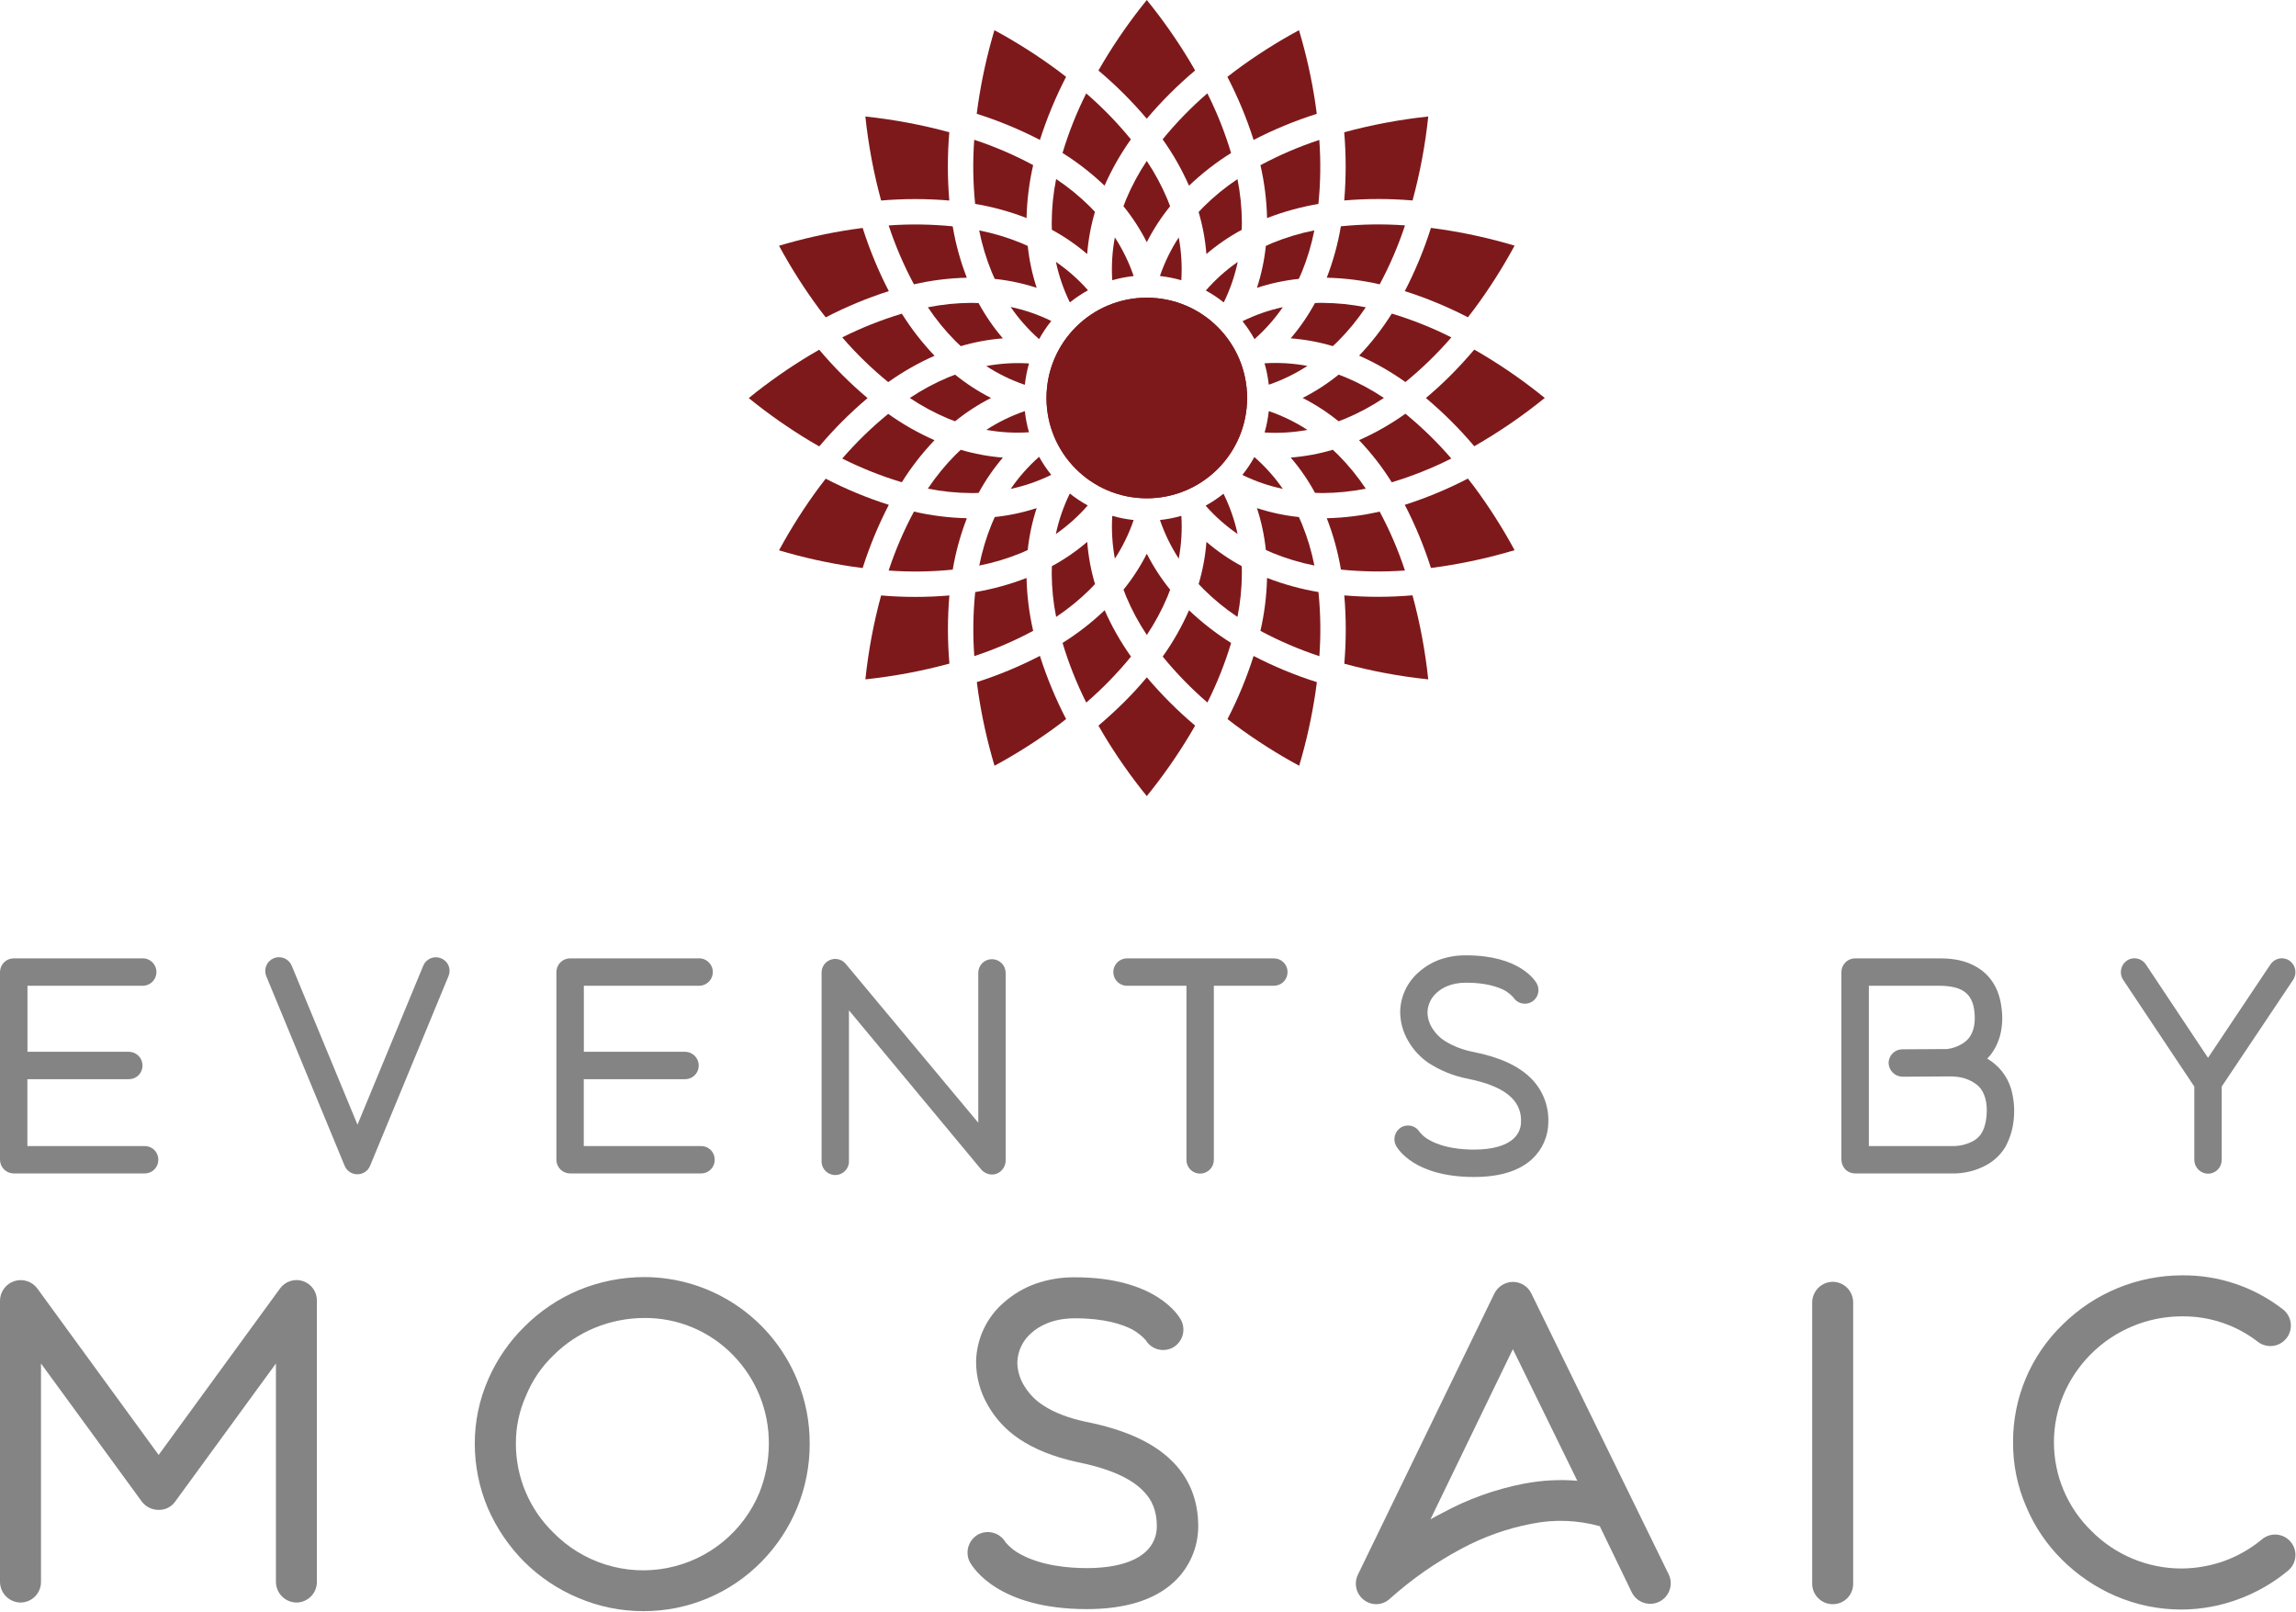<svg width="100%" height="100%" viewBox="0 0 923 648" fill="none" xmlns="http://www.w3.org/2000/svg">
<path d="M428.571 30.889C427.479 30.068 426.403 29.247 425.36 28.425C417.223 22.392 408.667 16.947 399.757 12.131C396.866 21.837 394.67 31.737 393.186 41.755C392.997 43.036 392.816 44.367 392.643 45.73C401.398 48.506 409.901 52.023 418.057 56.243C420.841 47.511 424.358 39.029 428.571 30.889Z" fill="#7E191B"/>
<path d="M444.03 74.624C446.921 68.078 450.468 61.843 454.618 56.013C449.175 49.351 443.167 43.171 436.662 37.542C432.801 45.232 429.616 53.242 427.142 61.483C433.202 65.281 438.86 69.683 444.03 74.624Z" fill="#7E191B"/>
<path d="M469.304 80.119C467.039 74.722 464.258 69.557 461 64.694C457.75 69.558 454.974 74.724 452.712 80.119C452.326 81.047 451.981 81.966 451.636 82.886C455.262 87.365 458.406 92.213 461.017 97.35C463.622 92.22 466.764 87.38 470.389 82.911C470.044 81.983 469.691 81.055 469.304 80.119Z" fill="#7E191B"/>
<path d="M485.363 37.517C478.847 43.15 472.831 49.336 467.382 56.005C471.541 61.841 475.094 68.085 477.987 74.64C483.166 69.7 488.832 65.297 494.899 61.499C492.421 53.244 489.23 45.22 485.363 37.517Z" fill="#7E191B"/>
<path d="M540.914 168.245C546.306 165.979 551.469 163.201 556.331 159.95C551.469 156.698 546.306 153.921 540.914 151.654C539.977 151.268 539.057 150.923 538.137 150.579C533.66 154.209 528.808 157.354 523.664 159.958C528.792 162.568 533.632 165.709 538.105 169.329C539.008 168.984 539.936 168.631 540.914 168.245Z" fill="#7E191B"/>
<path d="M529.348 45.755C529.168 44.31 528.979 42.897 528.773 41.533C527.286 31.589 525.09 21.763 522.202 12.131C513.293 16.948 504.74 22.396 496.608 28.434C495.567 29.206 494.502 30.027 493.412 30.898C497.64 39.031 501.166 47.51 503.951 56.243C512.105 52.035 520.601 48.526 529.348 45.755Z" fill="#7E191B"/>
<path d="M461 47.71C466.923 40.71 473.427 34.223 480.443 28.319C479.769 27.128 479.096 25.962 478.43 24.853C473.221 16.167 467.402 7.862 461.017 0C454.634 7.862 448.818 16.167 443.611 24.853C442.949 25.981 442.27 27.144 441.574 28.343C448.584 34.239 455.083 40.718 461 47.71Z" fill="#7E191B"/>
<path d="M452.737 239.805C454.998 245.2 457.777 250.362 461.033 255.221C464.285 250.36 467.063 245.197 469.329 239.805C469.715 238.877 470.06 237.957 470.405 237.029C466.775 232.555 463.628 227.71 461.016 222.574C458.414 227.704 455.275 232.544 451.653 237.013C451.998 237.941 452.343 238.869 452.737 239.805Z" fill="#7E191B"/>
<path d="M493.462 289.035C494.554 289.856 495.63 290.677 496.682 291.499C504.815 297.531 513.368 302.977 522.276 307.793C525.17 298.088 527.366 288.188 528.847 278.169C529.036 276.888 529.217 275.557 529.39 274.194C520.626 271.413 512.116 267.89 503.951 263.664C501.18 272.403 497.671 280.89 493.462 289.035Z" fill="#7E191B"/>
<path d="M477.995 245.3C475.108 251.846 471.563 258.082 467.415 263.911C472.859 270.575 478.869 276.755 485.379 282.382C489.242 274.691 492.433 266.681 494.915 258.441C488.849 254.639 483.18 250.237 477.995 245.3Z" fill="#7E191B"/>
<path d="M436.67 282.407C443.191 276.775 449.213 270.589 454.667 263.919C450.513 258.082 446.963 251.838 444.071 245.283C438.891 250.226 433.221 254.629 427.15 258.424C429.631 266.676 432.816 274.7 436.67 282.407Z" fill="#7E191B"/>
<path d="M575.24 228.291C576.686 228.11 578.098 227.913 579.454 227.716C589.401 226.22 599.23 224.025 608.868 221.145C604.052 212.236 598.603 203.683 592.563 195.553C591.78 194.513 590.959 193.448 590.099 192.358C581.958 196.588 573.473 200.119 564.734 202.912C568.947 211.06 572.462 219.55 575.24 228.291Z" fill="#7E191B"/>
<path d="M575.248 91.6C572.471 100.357 568.954 108.86 564.734 117.02C573.474 119.802 581.961 123.319 590.107 127.533C590.929 126.449 591.75 125.373 592.572 124.321C598.608 116.189 604.057 107.637 608.876 98.73C599.169 95.839 589.268 93.643 579.248 92.159C577.934 91.954 576.612 91.773 575.248 91.6Z" fill="#7E191B"/>
<path d="M546.343 176.926C551.288 182.107 555.692 187.779 559.486 193.853C567.733 191.374 575.747 188.178 583.438 184.301C577.818 177.777 571.643 171.754 564.981 166.298C559.144 170.462 552.899 174.023 546.343 176.926Z" fill="#7E191B"/>
<path d="M592.662 140.518C589.688 144.025 586.501 147.523 583.076 150.948C579.979 154.044 576.702 157.059 573.219 159.983C580.24 165.879 586.744 172.363 592.662 179.365C602.613 173.667 612.09 167.177 621 159.958C613.144 153.571 604.84 147.755 596.153 142.554C595.06 141.881 593.886 141.207 592.662 140.518Z" fill="#7E191B"/>
<path d="M461.033 272.247C458.142 275.713 455.111 279.006 451.998 282.103C448.581 285.519 445.081 288.673 441.582 291.679C442.261 292.873 442.935 294.028 443.603 295.145C448.807 303.832 454.623 312.138 461.008 319.998C467.393 312.138 473.21 303.832 478.414 295.145C479.087 294.023 479.766 292.859 480.451 291.655C473.44 285.747 466.944 279.255 461.033 272.247Z" fill="#7E191B"/>
<path d="M583.454 135.606C575.765 131.734 567.753 128.539 559.51 126.054C555.707 132.112 551.304 137.772 546.368 142.949C552.915 145.85 559.152 149.408 564.981 153.568C571.643 148.123 577.824 142.113 583.454 135.606Z" fill="#7E191B"/>
<path d="M392.684 274.169C392.857 275.541 393.038 276.879 393.227 278.177C394.709 288.193 396.905 298.09 399.798 307.793C408.704 302.976 417.255 297.527 425.384 291.49C426.425 290.718 427.49 289.897 428.58 289.026C424.355 280.876 420.832 272.38 418.049 263.632C409.908 267.856 401.423 271.381 392.684 274.169Z" fill="#7E191B"/>
<path d="M381.16 151.679C375.77 153.945 370.61 156.723 365.751 159.974C370.613 163.226 375.776 166.003 381.168 168.27C382.097 168.656 383.017 169 383.945 169.337C388.418 165.715 393.261 162.573 398.393 159.966C393.267 157.357 388.43 154.216 383.961 150.595C383.033 150.94 382.105 151.293 381.16 151.679Z" fill="#7E191B"/>
<path d="M346.793 228.315C349.569 219.567 353.086 211.071 357.307 202.921C348.568 200.138 340.08 196.622 331.934 192.408C331.112 193.492 330.291 194.568 329.47 195.619C323.435 203.751 317.989 212.303 313.173 221.211C322.88 224.102 332.781 226.298 342.801 227.782C344.099 227.97 345.421 228.151 346.793 228.315Z" fill="#7E191B"/>
<path d="M346.801 91.633C345.355 91.814 343.943 92.011 342.579 92.208C332.635 93.703 322.808 95.899 313.173 98.779C317.989 107.688 323.438 116.241 329.478 124.371C330.25 125.411 331.071 126.476 331.942 127.566C340.083 123.339 348.569 119.811 357.307 117.02C353.093 108.87 349.579 100.377 346.801 91.633Z" fill="#7E191B"/>
<path d="M329.346 179.439C335.259 172.428 341.755 165.93 348.764 160.015C341.741 154.102 335.236 147.598 329.322 140.575C328.131 141.257 326.964 141.93 325.855 142.595C317.165 147.799 308.859 153.617 301 160.007C308.862 166.391 317.168 172.207 325.855 177.411C326.973 178.035 328.172 178.716 329.346 179.439Z" fill="#7E191B"/>
<path d="M338.587 184.318C346.278 188.178 354.289 191.363 362.531 193.837C366.329 187.775 370.732 182.115 375.673 176.943C369.125 174.055 362.889 170.508 357.06 166.356C350.398 171.801 344.217 177.811 338.587 184.318Z" fill="#7E191B"/>
<path d="M375.69 142.998C370.749 137.819 366.346 132.153 362.547 126.087C354.298 128.567 346.279 131.755 338.579 135.614C344.21 142.131 350.396 148.146 357.069 153.593C362.9 149.439 369.139 145.889 375.69 142.998Z" fill="#7E191B"/>
<path d="M499.236 230.557C499.236 229.539 499.236 228.545 499.17 227.56C494.115 224.817 489.363 221.55 484.993 217.811C484.549 223.554 483.498 229.233 481.855 234.754C482.529 235.469 483.202 236.192 483.917 236.906C488.071 241.02 492.61 244.728 497.47 247.977C498.614 242.24 499.205 236.407 499.236 230.557Z" fill="#7E191B"/>
<path d="M413.154 98.853C412.25 98.442 411.347 98.031 410.41 97.645C404.994 95.431 399.377 93.746 393.637 92.611C394.775 98.347 396.464 103.961 398.681 109.374C399.067 110.31 399.502 111.205 399.88 112.1C405.612 112.7 411.264 113.903 416.743 115.689C414.957 110.219 413.754 104.576 413.154 98.853Z" fill="#7E191B"/>
<path d="M484.977 102.105C489.354 98.375 494.111 95.116 499.17 92.381C499.211 91.403 499.244 90.418 499.244 89.407C499.211 83.56 498.617 77.73 497.47 71.996C492.606 75.238 488.068 78.943 483.917 83.059C483.194 83.781 482.521 84.504 481.847 85.227C483.476 90.728 484.525 96.385 484.977 102.105Z" fill="#7E191B"/>
<path d="M392.011 81.95C399.074 83.141 405.998 85.045 412.677 87.633C412.844 80.471 413.736 73.344 415.338 66.362C407.752 62.286 399.822 58.884 391.641 56.194C391.018 64.774 391.142 73.391 392.011 81.95Z" fill="#7E191B"/>
<path d="M528.396 227.313C527.257 221.578 525.571 215.964 523.361 210.55C522.975 209.614 522.539 208.719 522.153 207.824C516.424 207.225 510.774 206.022 505.298 204.235C507.082 209.705 508.282 215.349 508.879 221.071C509.783 221.482 510.686 221.893 511.631 222.279C517.044 224.492 522.659 226.178 528.396 227.313Z" fill="#7E191B"/>
<path d="M391.666 263.722C399.838 261.031 407.759 257.632 415.339 253.562C413.732 246.589 412.84 239.47 412.677 232.315C406.005 234.897 399.09 236.799 392.035 237.99C391.171 246.541 391.047 255.15 391.666 263.722Z" fill="#7E191B"/>
<path d="M413.145 221.088C413.749 215.36 414.952 209.711 416.735 204.235C411.266 206.015 405.625 207.215 399.905 207.815C399.494 208.719 399.083 209.622 398.697 210.567C396.487 215.981 394.801 221.594 393.662 227.33C399.398 226.191 405.012 224.505 410.427 222.295C411.355 221.909 412.258 221.498 413.145 221.088Z" fill="#7E191B"/>
<path d="M388.66 111.624C386.073 104.952 384.171 98.034 382.984 90.976C374.429 90.118 365.817 89.998 357.241 90.615C359.939 98.785 363.341 106.704 367.41 114.285C374.385 112.683 381.505 111.791 388.66 111.624Z" fill="#7E191B"/>
<path d="M381.628 80.603C380.852 71.47 380.852 62.288 381.628 53.155C370.563 50.156 359.277 48.041 347.877 46.831C349.083 58.239 351.2 69.533 354.21 80.603C363.333 79.827 372.505 79.827 381.628 80.603Z" fill="#7E191B"/>
<path d="M367.41 205.639C363.335 213.226 359.929 221.155 357.233 229.334C365.816 229.952 374.438 229.829 383 228.964C384.191 221.902 386.095 214.978 388.684 208.3C381.521 208.137 374.393 207.246 367.41 205.639Z" fill="#7E191B"/>
<path d="M530.367 56.243C522.198 58.934 514.28 62.334 506.703 66.403C508.305 73.377 509.197 80.496 509.364 87.65C516.034 85.063 522.95 83.162 530.006 81.975C530.868 73.424 530.989 64.815 530.367 56.243Z" fill="#7E191B"/>
<path d="M422.797 89.367C422.797 90.385 422.797 91.379 422.862 92.364C427.919 95.109 432.674 98.376 437.048 102.113C437.489 96.371 438.538 90.691 440.177 85.17C439.512 84.447 438.839 83.732 438.124 83.018C433.972 78.904 429.433 75.199 424.571 71.955C423.42 77.688 422.826 83.519 422.797 89.367Z" fill="#7E191B"/>
<path d="M564.816 90.59C556.227 89.972 547.601 90.095 539.033 90.96C537.845 98.022 535.943 104.946 533.357 111.624C540.523 111.787 547.654 112.679 554.639 114.285C558.714 106.698 562.12 98.769 564.816 90.59Z" fill="#7E191B"/>
<path d="M523.344 109.357C525.556 103.944 527.239 98.331 528.371 92.594C522.635 93.734 517.021 95.42 511.606 97.629C510.678 98.015 509.775 98.45 508.879 98.836C508.281 104.564 507.081 110.213 505.298 115.689C510.766 113.9 516.407 112.695 522.129 112.092C522.539 111.197 522.95 110.293 523.344 109.357Z" fill="#7E191B"/>
<path d="M549.045 196.424C545.8 191.553 542.089 187.009 537.965 182.856C537.25 182.133 536.527 181.46 535.805 180.786C530.286 182.418 524.612 183.467 518.875 183.915C522.623 188.288 525.897 193.045 528.642 198.108C529.628 198.108 530.613 198.182 531.615 198.182C537.468 198.152 543.305 197.564 549.045 196.424Z" fill="#7E191B"/>
<path d="M540.413 239.321C541.193 248.459 541.193 257.647 540.413 266.785C551.474 269.78 562.758 271.881 574.156 273.068C572.953 261.657 570.838 250.361 567.831 239.288C558.709 240.08 549.536 240.09 540.413 239.321Z" fill="#7E191B"/>
<path d="M530.03 237.974C522.964 236.784 516.037 234.88 509.356 232.29C509.197 239.456 508.305 246.586 506.694 253.571C514.282 257.646 522.211 261.051 530.392 263.747C531.013 255.161 530.892 246.538 530.03 237.974Z" fill="#7E191B"/>
<path d="M533.373 208.3C535.963 214.972 537.868 221.89 539.057 228.948C547.609 229.806 556.219 229.927 564.792 229.309C562.097 221.14 558.697 213.22 554.631 205.639C547.653 207.241 540.531 208.133 533.373 208.3Z" fill="#7E191B"/>
<path d="M437.064 217.811C432.687 221.56 427.923 224.833 422.854 227.576C422.854 228.562 422.797 229.547 422.797 230.557C422.826 236.405 423.42 242.236 424.571 247.969C429.432 244.733 433.971 241.036 438.124 236.931C438.839 236.208 439.52 235.485 440.194 234.763C438.557 229.238 437.508 223.556 437.064 217.811Z" fill="#7E191B"/>
<path d="M531.624 121.742C530.605 121.742 529.603 121.742 528.617 121.808C525.872 126.866 522.601 131.62 518.859 135.992C524.605 136.436 530.287 137.485 535.813 139.121C536.536 138.456 537.258 137.783 537.965 137.068C542.084 132.916 545.795 128.378 549.045 123.516C543.309 122.366 537.474 121.772 531.624 121.742Z" fill="#7E191B"/>
<path d="M540.388 80.579C549.527 79.802 558.716 79.802 567.856 80.579C570.856 69.516 572.966 58.23 574.164 46.831C562.752 48.04 551.455 50.158 540.38 53.163C541.155 62.285 541.158 71.456 540.388 80.579Z" fill="#7E191B"/>
<path d="M390.417 121.742C384.569 121.775 378.738 122.369 373.004 123.516C376.249 128.378 379.954 132.916 384.068 137.068C384.783 137.783 385.514 138.464 386.236 139.138C391.751 137.502 397.423 136.453 403.157 136.009C399.413 131.634 396.139 126.877 393.391 121.816C392.413 121.775 391.42 121.742 390.417 121.742Z" fill="#7E191B"/>
<path d="M381.653 239.345C372.519 240.122 363.336 240.122 354.202 239.345C351.197 250.399 349.085 261.676 347.885 273.068C359.297 271.858 370.594 269.741 381.669 266.736C380.885 257.623 380.879 248.46 381.653 239.345Z" fill="#7E191B"/>
<path d="M390.417 198.182C391.436 198.182 392.422 198.182 393.416 198.116C396.159 193.059 399.427 188.305 403.166 183.932C397.423 183.484 391.743 182.432 386.22 180.794C385.497 181.468 384.783 182.141 384.068 182.856C379.954 187.01 376.246 191.548 372.996 196.408C378.732 197.558 384.567 198.153 390.417 198.182Z" fill="#7E191B"/>
<path d="M430.148 198.428L430.009 198.51C427.503 203.645 425.636 209.068 424.448 214.657C429.178 211.363 433.487 207.501 437.278 203.159C434.768 201.792 432.383 200.209 430.148 198.428Z" fill="#7E191B"/>
<path d="M412.004 165.337L411.831 165.296C406.435 167.16 401.285 169.673 396.496 172.779C402.154 173.803 407.917 174.129 413.655 173.748C412.86 170.998 412.308 168.184 412.004 165.337Z" fill="#7E191B"/>
<path d="M412.004 154.586C412.309 151.741 412.859 148.927 413.647 146.176L413.515 146.078C407.81 145.734 402.083 146.087 396.463 147.129C401.255 150.247 406.41 152.765 411.815 154.628L412.004 154.586Z" fill="#7E191B"/>
<path d="M417.614 136.222H417.786C419.164 133.71 420.761 131.324 422.559 129.093L422.468 128.945C417.322 126.437 411.888 124.569 406.287 123.385C409.525 128.11 413.329 132.421 417.614 136.222Z" fill="#7E191B"/>
<path d="M430.165 121.504C432.395 119.712 434.778 118.118 437.286 116.741V116.568C433.495 112.29 429.195 108.492 424.481 105.259C425.661 110.853 427.523 116.281 430.025 121.422L430.165 121.504Z" fill="#7E191B"/>
<path d="M447.225 112.618C449.977 111.83 452.791 111.281 455.636 110.975L455.685 110.794C453.815 105.383 451.291 100.22 448.17 95.419C447.12 101.049 446.767 106.787 447.118 112.503C447.152 112.543 447.187 112.581 447.225 112.618Z" fill="#7E191B"/>
<path d="M447.225 207.364L447.127 207.479C446.786 213.187 447.142 218.915 448.186 224.537C451.301 219.742 453.819 214.584 455.685 209.179C455.685 209.13 455.685 209.08 455.685 209.023C452.822 208.722 449.99 208.167 447.225 207.364Z" fill="#7E191B"/>
<path d="M474.824 207.364C472.068 208.155 469.248 208.705 466.397 209.006L466.347 209.162C468.218 214.574 470.741 219.737 473.863 224.537C474.912 218.91 475.268 213.176 474.923 207.462L474.824 207.364Z" fill="#7E191B"/>
<path d="M484.755 203.2V203.356C488.532 207.625 492.819 211.415 497.519 214.641C496.299 209.031 494.395 203.591 491.852 198.444C489.627 200.231 487.253 201.822 484.755 203.2Z" fill="#7E191B"/>
<path d="M504.255 183.702C502.873 186.21 501.279 188.595 499.491 190.831L499.564 190.962C504.698 193.463 510.119 195.328 515.705 196.514C512.43 191.788 508.585 187.485 504.255 183.702Z" fill="#7E191B"/>
<path d="M510.202 165.296L510.037 165.337C509.735 168.186 509.186 171.003 508.395 173.756L508.518 173.846C514.223 174.19 519.95 173.837 525.57 172.795C520.774 169.675 515.613 167.156 510.202 165.296Z" fill="#7E191B"/>
<path d="M510.037 154.587H510.201C515.614 152.721 520.778 150.2 525.578 147.08C519.948 146.031 514.21 145.676 508.493 146.02L508.37 146.119C509.172 148.887 509.73 151.721 510.037 154.587Z" fill="#7E191B"/>
<path d="M499.491 129.118C501.278 131.347 502.87 133.727 504.246 136.23H504.411C508.677 132.447 512.467 128.158 515.697 123.459C510.083 124.674 504.64 126.575 499.491 129.118Z" fill="#7E191B"/>
<path d="M491.876 121.504C491.925 121.469 491.978 121.439 492.032 121.414C494.531 116.28 496.393 110.86 497.577 105.275C492.845 108.567 488.535 112.429 484.747 116.773C487.257 118.139 489.642 119.722 491.876 121.504Z" fill="#7E191B"/>
<path d="M474.799 112.618C474.838 112.576 474.873 112.532 474.906 112.486C475.25 106.778 474.897 101.05 473.855 95.428C470.739 100.221 468.218 105.376 466.347 110.778C466.347 110.844 466.347 110.901 466.405 110.959C469.245 111.27 472.054 111.825 474.799 112.618Z" fill="#7E191B"/>
<path d="M461.016 200.292C483.286 200.292 501.339 182.241 501.339 159.974C501.339 137.707 483.286 119.656 461.016 119.656C438.747 119.656 420.694 137.707 420.694 159.974C420.694 182.241 438.747 200.292 461.016 200.292Z" fill="#7E191B"/>
<path d="M417.778 183.694H417.622C413.348 187.492 409.55 191.794 406.311 196.506C411.903 195.314 417.329 193.444 422.468 190.938C422.492 190.887 422.52 190.837 422.55 190.79C420.754 188.569 419.157 186.195 417.778 183.694Z" fill="#7E191B"/>
<path d="M461.016 200.292C483.286 200.292 501.339 182.241 501.339 159.974C501.339 137.707 483.286 119.656 461.016 119.656C438.747 119.656 420.694 137.707 420.694 159.974C420.694 182.241 438.747 200.292 461.016 200.292Z" fill="#7E191B"/>
<path d="M63.65 466.153C63.658 466.879 63.521 467.599 63.247 468.271C62.973 468.943 62.567 469.554 62.054 470.067C61.541 470.58 60.93 470.986 60.258 471.26C59.586 471.534 58.866 471.671 58.14 471.663H5.5C4.041 471.658 2.644 471.075 1.613 470.043C0.583 469.01 0.003 467.612 0 466.153V390.723C0.003 389.264 0.583 387.866 1.613 386.833C2.644 385.801 4.041 385.218 5.5 385.213H57.04C57.79 385.168 58.542 385.276 59.248 385.532C59.955 385.788 60.602 386.186 61.149 386.701C61.696 387.216 62.132 387.838 62.43 388.528C62.728 389.218 62.882 389.961 62.882 390.713C62.882 391.464 62.728 392.208 62.43 392.898C62.132 393.588 61.696 394.21 61.149 394.725C60.602 395.24 59.955 395.638 59.248 395.894C58.542 396.149 57.79 396.258 57.04 396.213H11.04V422.763H51.79C53.249 422.768 54.646 423.351 55.677 424.383C56.707 425.416 57.287 426.814 57.29 428.273C57.297 428.997 57.159 429.716 56.885 430.387C56.611 431.058 56.206 431.667 55.694 432.18C55.183 432.693 54.574 433.099 53.903 433.374C53.233 433.649 52.515 433.788 51.79 433.783H11.01V460.653H58.14C58.865 460.645 59.584 460.782 60.256 461.055C60.927 461.328 61.537 461.733 62.05 462.245C62.564 462.757 62.969 463.367 63.244 464.038C63.519 464.709 63.657 465.428 63.65 466.153Z" fill="#848484"/>
<path d="M143.71 471.993C142.605 472.006 141.522 471.687 140.6 471.077C139.678 470.467 138.961 469.595 138.54 468.573L107.04 392.373C106.485 391.015 106.491 389.492 107.058 388.139C107.626 386.786 108.707 385.714 110.065 385.158C111.423 384.602 112.946 384.609 114.299 385.176C115.652 385.743 116.725 386.825 117.28 388.183L143.71 452.063L170.14 388.183C170.412 387.515 170.814 386.907 171.321 386.395C171.829 385.882 172.432 385.475 173.097 385.196C173.763 384.918 174.476 384.773 175.197 384.771C175.919 384.768 176.633 384.908 177.3 385.183C177.974 385.447 178.588 385.844 179.106 386.35C179.624 386.856 180.034 387.461 180.314 388.129C180.594 388.796 180.737 389.513 180.734 390.237C180.732 390.961 180.584 391.677 180.3 392.343L148.8 468.543C148.394 469.561 147.692 470.434 146.785 471.049C145.877 471.664 144.806 471.993 143.71 471.993Z" fill="#848484"/>
<path d="M287.32 466.153C287.328 466.879 287.191 467.599 286.917 468.271C286.643 468.943 286.237 469.554 285.724 470.067C285.211 470.58 284.6 470.986 283.928 471.26C283.256 471.534 282.536 471.671 281.81 471.663H229.17C227.711 471.658 226.314 471.075 225.283 470.043C224.253 469.01 223.673 467.612 223.67 466.153V390.723C223.673 389.264 224.253 387.866 225.283 386.833C226.314 385.801 227.711 385.218 229.17 385.213H280.71C281.46 385.168 282.212 385.276 282.918 385.532C283.625 385.788 284.272 386.186 284.819 386.701C285.366 387.216 285.802 387.838 286.1 388.528C286.398 389.218 286.552 389.961 286.552 390.713C286.552 391.464 286.398 392.208 286.1 392.898C285.802 393.588 285.366 394.21 284.819 394.725C284.272 395.24 283.625 395.638 282.918 395.894C282.212 396.149 281.46 396.258 280.71 396.213H234.71V422.763H275.39C276.849 422.768 278.246 423.351 279.277 424.383C280.308 425.416 280.888 426.814 280.89 428.273C280.897 428.997 280.759 429.716 280.485 430.387C280.211 431.058 279.807 431.667 279.295 432.18C278.783 432.693 278.174 433.099 277.504 433.374C276.833 433.649 276.115 433.788 275.39 433.783H234.68V460.653H281.81C282.535 460.645 283.254 460.782 283.926 461.055C284.597 461.328 285.207 461.733 285.721 462.245C286.234 462.757 286.639 463.367 286.914 464.038C287.189 464.709 287.327 465.428 287.32 466.153Z" fill="#848484"/>
<path d="M398.77 472.103C397.954 472.086 397.15 471.899 396.41 471.555C395.67 471.211 395.009 470.716 394.47 470.103L341.28 406.103V466.463C341.325 467.213 341.217 467.965 340.961 468.671C340.705 469.378 340.307 470.025 339.792 470.572C339.277 471.119 338.655 471.555 337.965 471.853C337.275 472.151 336.532 472.305 335.78 472.305C335.028 472.305 334.285 472.151 333.595 471.853C332.905 471.555 332.283 471.119 331.768 470.572C331.253 470.025 330.855 469.378 330.599 468.671C330.343 467.965 330.235 467.213 330.28 466.463V390.943C330.275 389.815 330.619 388.713 331.264 387.787C331.909 386.862 332.824 386.158 333.884 385.772C334.944 385.386 336.097 385.336 337.187 385.63C338.276 385.924 339.248 386.546 339.97 387.413L393.27 451.283V391.053C393.263 390.328 393.401 389.608 393.676 388.937C393.95 388.265 394.356 387.655 394.869 387.142C395.382 386.629 395.992 386.223 396.664 385.949C397.335 385.674 398.055 385.536 398.78 385.543C400.239 385.548 401.636 386.131 402.667 387.163C403.697 388.196 404.277 389.594 404.28 391.053V466.593C404.249 467.717 403.888 468.807 403.243 469.728C402.598 470.649 401.696 471.36 400.65 471.773C400.045 471.981 399.41 472.092 398.77 472.103Z" fill="#848484"/>
<path d="M517.6 390.723C517.606 391.447 517.467 392.166 517.191 392.836C516.916 393.507 516.51 394.116 515.998 394.627C515.485 395.139 514.875 395.544 514.204 395.818C513.533 396.092 512.815 396.23 512.09 396.223H487.97V466.223C487.968 467.682 487.388 469.08 486.357 470.113C485.326 471.145 483.929 471.728 482.47 471.733C481.744 471.741 481.024 471.604 480.352 471.33C479.68 471.056 479.069 470.65 478.556 470.137C478.043 469.624 477.637 469.013 477.363 468.341C477.089 467.669 476.952 466.949 476.96 466.223V396.223H452.73C451.329 396.138 450.013 395.522 449.05 394.5C448.088 393.478 447.552 392.127 447.552 390.723C447.552 389.319 448.088 387.968 449.05 386.946C450.013 385.924 451.329 385.307 452.73 385.223H512.09C512.815 385.216 513.533 385.354 514.204 385.628C514.875 385.902 515.485 386.306 515.998 386.818C516.51 387.33 516.916 387.939 517.191 388.609C517.467 389.28 517.606 389.998 517.6 390.723Z" fill="#848484"/>
<path d="M592.6 473.093C568.7 473.093 561.98 461.863 561.21 460.543C560.525 459.255 560.371 457.749 560.782 456.349C561.194 454.949 562.137 453.766 563.41 453.053C564.671 452.374 566.146 452.213 567.523 452.603C568.901 452.993 570.073 453.904 570.79 455.143C571.949 456.515 573.375 457.638 574.98 458.443C580.48 461.443 587.64 462.083 592.6 462.083C599.86 462.083 605.37 460.543 608.45 457.673C609.405 456.813 610.166 455.761 610.683 454.585C611.2 453.409 611.461 452.137 611.45 450.853C611.541 449.054 611.244 447.256 610.578 445.582C609.911 443.908 608.893 442.398 607.59 441.153C604.18 437.743 598.23 435.213 589.86 433.563C584.332 432.472 579.062 430.341 574.33 427.283C570.93 424.985 568.107 421.932 566.08 418.363C563.978 414.79 562.873 410.718 562.88 406.573C562.947 403.551 563.65 400.578 564.945 397.847C566.239 395.116 568.094 392.688 570.39 390.723C572.843 388.547 575.682 386.851 578.76 385.723C582.176 384.536 585.774 383.954 589.39 384.003C610.87 384.003 617.14 394.133 617.8 395.343C618.486 396.596 618.656 398.068 618.273 399.444C617.89 400.821 616.985 401.993 615.75 402.712C614.515 403.43 613.048 403.638 611.662 403.291C610.276 402.944 609.08 402.069 608.33 400.853C607.279 399.713 606.054 398.748 604.7 397.993C602.06 396.663 597.32 394.993 589.39 394.993C583.39 394.993 579.7 397.083 577.61 398.993C576.479 399.967 575.562 401.164 574.916 402.51C574.271 403.856 573.911 405.321 573.86 406.813V407.033C573.922 409.304 574.614 411.513 575.86 413.413C577.139 415.466 578.87 417.2 580.92 418.483C584.345 420.565 588.114 422.018 592.05 422.773C602.62 424.863 610.22 428.283 615.28 433.243C617.625 435.527 619.472 438.271 620.704 441.304C621.937 444.336 622.528 447.591 622.44 450.863C622.45 453.676 621.878 456.461 620.759 459.043C619.641 461.624 618 463.946 615.94 465.863C610.77 470.673 602.84 473.093 592.6 473.093Z" fill="#848484"/>
<path d="M809.55 449.743C809.216 453.64 808.09 457.427 806.24 460.873C804.553 463.698 802.21 466.075 799.41 467.803C794.879 470.49 789.675 471.829 784.41 471.663H745.75C744.315 471.672 742.933 471.119 741.9 470.123C740.862 469.047 740.273 467.617 740.25 466.123V390.723C740.253 389.264 740.833 387.866 741.863 386.833C742.894 385.801 744.291 385.218 745.75 385.213H779.39C782.92 385.213 788.2 385.433 793.05 387.853C797.67 390.063 803.4 394.793 804.61 405.033C805.159 408.743 804.972 412.525 804.06 416.163C803.267 419.123 801.883 421.892 799.99 424.303C799.588 424.679 799.217 425.087 798.88 425.523C803.495 428.196 806.92 432.526 808.46 437.633C809.581 441.565 809.951 445.674 809.55 449.743ZM795.45 436.643C793.312 434.735 790.677 433.473 787.85 433.003C786.399 432.736 784.924 432.625 783.45 432.673H783.12L764.84 432.783H764.73C763.283 432.743 761.906 432.151 760.882 431.128C759.857 430.105 759.263 428.73 759.22 427.283C759.223 425.822 759.804 424.422 760.837 423.39C761.87 422.357 763.27 421.776 764.73 421.773L782.79 421.663C783.79 421.553 788.51 420.783 791.49 417.263C793.49 414.723 794.24 410.983 793.69 406.353C792.81 399.203 788.69 396.223 779.37 396.223H751.29V460.653H784.44C787.634 460.79 790.802 460.024 793.58 458.443C796.58 456.683 798.09 453.443 798.58 448.753C799.08 443.363 797.98 439.283 795.45 436.643Z" fill="#848484"/>
<path d="M921.88 393.803L893.13 436.753V466.263C893.127 467.722 892.548 469.12 891.517 470.153C890.486 471.185 889.089 471.768 887.63 471.773C886.175 471.752 884.786 471.165 883.757 470.136C882.728 469.107 882.141 467.718 882.12 466.263V436.753L853.49 393.803C852.695 392.569 852.412 391.075 852.699 389.636C852.986 388.197 853.822 386.926 855.03 386.093C856.243 385.291 857.724 385.003 859.149 385.292C860.573 385.58 861.825 386.422 862.63 387.633L887.63 425.193L912.74 387.633C913.543 386.423 914.793 385.581 916.217 385.292C917.64 385.004 919.119 385.292 920.33 386.093C921.541 386.923 922.381 388.193 922.671 389.633C922.96 391.073 922.676 392.569 921.88 393.803Z" fill="#848484"/>
<path d="M119.16 644.143C116.985 644.109 114.909 643.23 113.371 641.692C111.832 640.154 110.954 638.078 110.92 635.903V548.063L70.39 603.603C69.642 604.647 68.652 605.493 67.503 606.068C66.355 606.644 65.084 606.93 63.8 606.903C62.495 606.913 61.205 606.62 60.032 606.048C58.859 605.475 57.835 604.638 57.04 603.603L16.48 548.063V635.903C16.472 638.086 15.601 640.177 14.058 641.721C12.514 643.264 10.423 644.135 8.24 644.143C6.065 644.109 3.989 643.23 2.451 641.692C0.912 640.154 0.034 638.078 0 635.903V522.843C0.004 521.095 0.559 519.393 1.585 517.978C2.611 516.563 4.057 515.507 5.717 514.96C7.378 514.413 9.168 514.403 10.834 514.932C12.5 515.46 13.958 516.499 15 517.903L63.78 584.813L112.57 517.903C113.592 516.493 115.037 515.445 116.696 514.912C118.354 514.379 120.139 514.389 121.791 514.94C123.443 515.491 124.877 516.554 125.884 517.975C126.891 519.396 127.418 521.101 127.39 522.843V635.903C127.382 638.084 126.513 640.174 124.971 641.717C123.43 643.26 121.341 644.132 119.16 644.143Z" fill="#848484"/>
<path d="M258.6 647.603C249.531 647.615 240.556 645.766 232.23 642.173C224.167 638.771 216.836 633.844 210.64 627.663C204.52 621.482 199.6 614.219 196.13 606.243C192.665 598.054 190.874 589.255 190.86 580.363C190.838 571.411 192.691 562.555 196.3 554.363C199.769 546.394 204.751 539.174 210.97 533.103C217.169 526.928 224.499 522.006 232.56 518.603C240.97 515.117 249.986 513.322 259.09 513.323C272.229 513.356 285.064 517.281 295.974 524.604C306.885 531.926 315.381 542.316 320.39 554.463C323.804 562.658 325.541 571.455 325.5 580.333C325.543 598.021 318.616 615.015 306.22 627.633C300.023 633.979 292.615 639.017 284.435 642.447C276.255 645.877 267.47 647.631 258.6 647.603ZM259.09 529.763C252.189 529.766 245.357 531.125 238.98 533.763C232.819 536.315 227.22 540.052 222.5 544.763C217.745 549.319 213.998 554.82 211.5 560.913C208.741 567.023 207.338 573.659 207.39 580.363C207.39 586.997 208.718 593.564 211.294 599.678C213.87 605.792 217.642 611.329 222.39 615.963C228.237 621.948 235.478 626.389 243.464 628.888C251.45 631.386 259.931 631.864 268.147 630.278C276.363 628.692 284.057 625.093 290.539 619.802C297.022 614.511 302.09 607.694 305.29 599.963C307.778 593.72 309.064 587.063 309.08 580.343C309.169 567.052 304.017 554.261 294.74 544.743C290.122 539.962 284.581 536.169 278.453 533.594C272.324 531.019 265.737 529.716 259.09 529.763Z" fill="#848484"/>
<path d="M436.93 646.783C401.17 646.783 391.11 629.973 389.93 627.993C388.905 626.064 388.676 623.81 389.293 621.714C389.909 619.619 391.323 617.848 393.23 616.783C395.114 615.783 397.312 615.551 399.363 616.137C401.414 616.722 403.158 618.079 404.23 619.923C405.964 621.973 408.093 623.653 410.49 624.863C418.73 629.313 429.49 630.303 436.86 630.303C447.74 630.303 455.98 627.993 460.59 623.713C462.012 622.42 463.144 620.841 463.912 619.079C464.681 617.318 465.069 615.414 465.05 613.493C465.05 607.393 463.23 602.783 459.28 598.993C454.17 593.883 445.28 590.093 432.74 587.613C423.68 585.613 415.74 582.503 409.5 578.223C404.407 574.784 400.177 570.216 397.14 564.873C394.012 559.525 392.372 553.438 392.39 547.243C392.482 542.71 393.532 538.248 395.471 534.149C397.41 530.051 400.194 526.409 403.64 523.463C407.322 520.236 411.571 517.72 416.17 516.043C421.309 514.236 426.724 513.346 432.17 513.413C464.31 513.413 473.7 528.573 474.69 530.413C475.748 532.317 476.013 534.562 475.427 536.661C474.841 538.759 473.452 540.542 471.56 541.623C469.696 542.65 467.506 542.911 465.452 542.351C463.399 541.791 461.645 540.454 460.56 538.623C458.986 536.916 457.15 535.471 455.12 534.343C451.17 532.343 444.12 529.893 432.21 529.893C423.15 529.893 417.71 533.023 414.58 535.823C412.888 537.282 411.515 539.076 410.55 541.091C409.584 543.106 409.047 545.3 408.97 547.533V547.863C409.068 551.262 410.106 554.568 411.97 557.413C413.886 560.485 416.478 563.078 419.55 564.993C423.84 567.803 429.44 569.943 436.2 571.423C452.02 574.553 463.39 579.663 470.97 587.083C478.06 594.003 481.69 602.903 481.69 613.453C481.697 617.657 480.836 621.817 479.162 625.673C477.488 629.528 475.036 632.998 471.96 635.863C464.13 643.153 452.26 646.783 436.93 646.783Z" fill="#848484"/>
<path d="M553.29 644.803C551.892 644.802 550.517 644.445 549.295 643.766C548.072 643.088 547.043 642.11 546.302 640.924C545.561 639.739 545.134 638.384 545.06 636.988C544.986 635.592 545.268 634.2 545.88 632.943L600.76 519.883C601.456 518.508 602.516 517.351 603.825 516.536C605.133 515.722 606.639 515.281 608.18 515.263C609.724 515.26 611.238 515.692 612.548 516.509C613.859 517.326 614.913 518.495 615.59 519.883L670.8 632.773C671.761 634.74 671.902 637.008 671.192 639.078C670.481 641.148 668.977 642.852 667.01 643.813C665.044 644.774 662.776 644.915 660.705 644.204C658.635 643.494 656.932 641.99 655.97 640.023L643.12 613.463C634.207 610.975 624.831 610.632 615.76 612.463C605.91 614.344 596.404 617.716 587.57 622.463C577.248 627.959 567.623 634.674 558.9 642.463C557.401 643.935 555.391 644.773 553.29 644.803ZM608.18 542.293L575.05 610.693C576.53 609.863 578.05 609.043 579.66 608.223C589.98 602.583 601.112 598.579 612.66 596.353C619.715 594.999 626.921 594.609 634.08 595.193L608.18 542.293Z" fill="#848484"/>
<path d="M736.74 644.803C734.556 644.798 732.463 643.928 730.919 642.384C729.375 640.84 728.505 638.747 728.5 636.563V523.463C728.534 521.288 729.412 519.211 730.951 517.673C732.489 516.135 734.565 515.256 736.74 515.223C738.923 515.231 741.014 516.101 742.558 517.645C744.101 519.189 744.972 521.28 744.98 523.463V636.563C744.991 637.648 744.785 638.724 744.375 639.729C743.964 640.733 743.358 641.646 742.59 642.413C741.823 643.181 740.91 643.787 739.906 644.197C738.901 644.608 737.825 644.814 736.74 644.803Z" fill="#848484"/>
<path d="M876.99 646.953C867.868 646.976 858.837 645.125 850.46 641.513C842.472 638.063 835.203 633.145 829.03 627.013C822.829 620.897 817.901 613.614 814.53 605.583C810.986 597.419 809.191 588.603 809.26 579.703C809.213 570.88 810.955 562.139 814.383 554.009C817.81 545.879 822.851 538.529 829.2 532.403C842.006 519.725 859.3 512.616 877.32 512.623C891.862 512.503 906.023 517.264 917.54 526.143C918.425 526.785 919.172 527.597 919.74 528.531C920.307 529.465 920.683 530.502 920.846 531.583C921.009 532.664 920.955 533.766 920.688 534.826C920.42 535.885 919.945 536.881 919.289 537.755C918.633 538.63 917.81 539.365 916.867 539.917C915.924 540.47 914.881 540.83 913.798 540.976C912.715 541.122 911.613 541.051 910.558 540.767C909.502 540.483 908.514 539.992 907.65 539.323C898.973 532.611 888.29 529.015 877.32 529.113C867.207 529.084 857.307 532.018 848.843 537.552C840.378 543.086 833.72 550.977 829.69 560.253C827.044 566.395 825.682 573.014 825.69 579.703C825.684 586.338 827.009 592.907 829.585 599.022C832.161 605.137 835.938 610.673 840.69 615.303C845.436 620.107 851.088 623.921 857.32 626.524C863.551 629.126 870.237 630.465 876.99 630.463C882.954 630.426 888.867 629.364 894.47 627.323C899.861 625.321 904.874 622.424 909.3 618.753C910.123 618.058 911.074 617.531 912.1 617.204C913.126 616.877 914.207 616.756 915.28 616.847C916.353 616.938 917.397 617.24 918.353 617.735C919.31 618.23 920.159 618.909 920.852 619.733C921.546 620.556 922.07 621.509 922.395 622.535C922.72 623.562 922.84 624.643 922.747 625.716C922.654 626.788 922.35 627.832 921.853 628.788C921.356 629.743 920.675 630.591 919.85 631.283C914.001 636.156 907.367 640 900.23 642.653C892.805 645.473 884.933 646.929 876.99 646.953Z" fill="#848484"/>
</svg>

